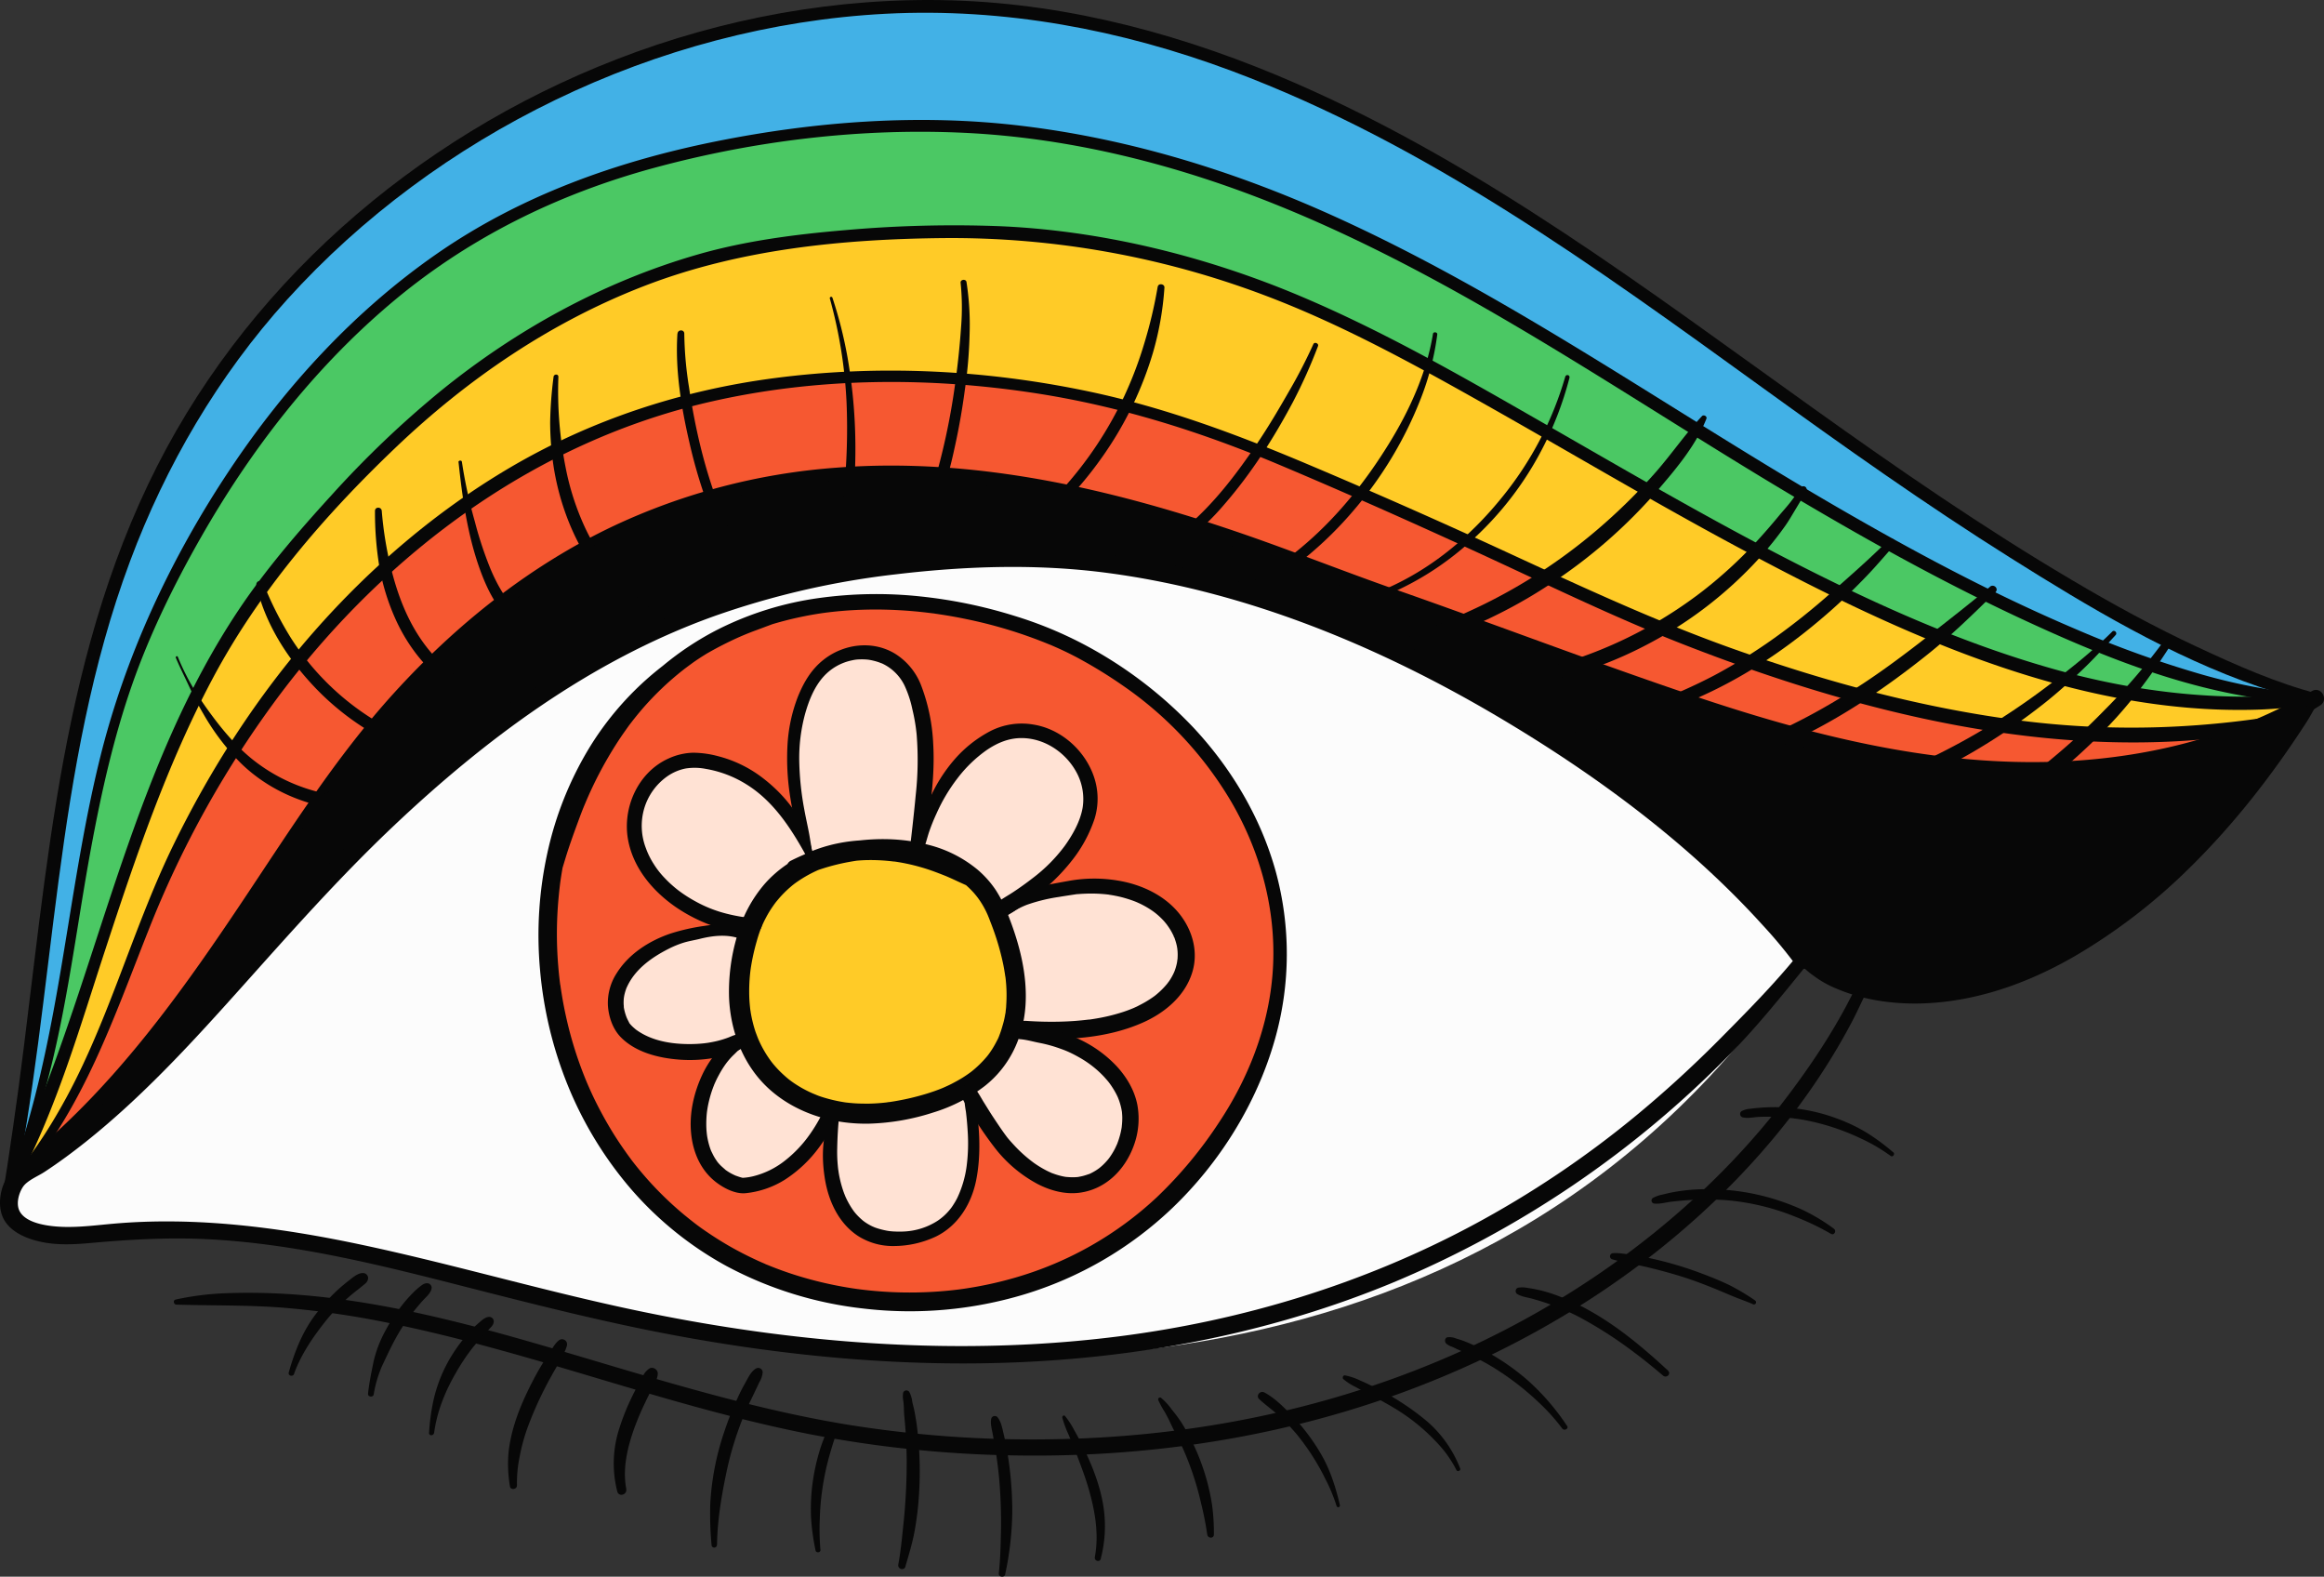 <svg xmlns="http://www.w3.org/2000/svg" width="1080" height="732.54" viewBox="0 0 1080 732.54"><rect x="0" y="0" width="1080" height="732.54" fill="#333333" stroke="none"/><g id="Слой_2" data-name="Слой 2"><g id="Hippy16_562893494"><g id="Hippy16_562893494-2" data-name="Hippy16_562893494"><path d="M1076.46 324.34h-.2c-174 25.88-370.14-154.27-505.2-196-35.59-11-72.27-19.28-109.48-20.47-40.56-1.3-100.47 2.14-139.28 14C239 147.24 181.08 198.83 126.66 266.78 63.16 346.05 42 477.86 7 545.13l-.8.6C37 467.59 32.33 375.53 68.31 294S162.1 137.37 242 98c62.44-30.79 155.45-44.67 224.71-37.64 121.48 12.35 214.17 72.85 318 137.08C844.65 234.43 987.67 324.34 1076.46 324.34z" fill="#4bc864"/><path d="M1076.26 324.36v0a202.64 202.64.0 0 1-21.9 11.76C944 356.91 814.6 314.84 714.18 266.33 684.51 252 597.84 213.35 566.9 202a445.48 445.48.0 0 0-156.51-27.07c-38.11.32-76.36 5.61-112.49 17.73C201.33 225.09 125.76 305.14 81.48 396.88c-23.89 49.49-33.9 99-66.37 141.87q-4 3.27-8.12 6.38c35-67.27 56.17-199.08 119.67-278.35C181.08 198.83 239 147.24 322.3 121.89c38.81-11.82 98.72-15.26 139.28-14 37.21 1.19 73.89 9.49 109.48 20.47C706.12 170.09 902.27 350.24 1076.26 324.36z" fill="#ffcb27"/><path d="M1070.54 332.63l.48.3C983.7 467.74 882.09 482.15 837.77 446.64c-41.28-61.08-211.2-193.34-376.95-187.42-127 4.54-207.19 46.18-301.9 142.07C114.5 446.26 63.74 515.5 8.73 546.87l-.07-.06c2.23-2.66 4.39-5.34 6.45-8.06 70.29-57.28 111.7-146 156.83-200.2C342.43 133.73 559.67 248.32 655 279.92c69.52 23.05 136.75 53.84 208.36 69.25 63.44 13.65 132.72 13.93 191-13Q1062.53 334.64 1070.54 332.63z" fill="#070707"/><path d="M714.18 266.33C814.6 314.84 944 356.91 1054.36 336.15c-58.28 27-127.56 26.67-191 13C791.75 333.76 724.52 303 655 279.92c-95.33-31.6-312.57-146.19-483.06 58.63C126.81 392.78 85.4 481.47 15.11 538.75c32.47-42.84 42.48-92.38 66.37-141.87 44.28-91.74 119.85-171.79 216.42-204.22 36.13-12.12 74.38-17.41 112.49-17.73A445.48 445.48.0 0 1 566.9 202C597.84 213.35 684.51 252 714.18 266.33z" fill="#f65831"/><path d="M1076.46 324.34c-88.79.0-231.81-89.91-291.69-126.94-103.86-64.23-196.55-124.73-318-137.08C397.48 53.29 304.47 67.17 242 98 162.1 137.37 104.29 212.47 68.31 294S37 467.59 6.19 545.73l-.67-.11C14.41 494 20.6 425.54 28.69 374.06 46 263.66 83.22 173.45 168.41 101.12S369.06-8.69 479.82 6.15c92.31 12.37 176.47 58.71 254.24 110S968.73 297.11 1076.46 324.34z" fill="#42b1e6"/><path d="M256 411.25c-9.7 74.77 28.76 159 112.5 185.39 59.75 18.87 137.33 7.11 187.06-53.27 76.21-92.54 31-192-44.85-235.89-35.86-23.24-127.75-48.35-192.78-1.08C281.87 330.57 261.4 369.44 256 411.25zm581.79 35.39-.46-.36C695.24 657 448.8 648.74 275.11 608.32 205.35 592.72 136 568 64.63 571.91c-18.63-.39-42.8 7.81-58.12-5.35-4.27-5.71-2.35-14.21 2.22-19.69 55-31.37 105.77-100.61 150.19-145.58 94.71-95.89 174.93-137.53 301.9-142.07C626.57 253.3 796.49 385.56 837.77 446.64z" fill="#fcfcfc"/><path d="M317.91 306.4c65-47.27 156.92-22.16 192.78 1.08 75.85 43.84 121.06 143.35 44.85 235.89-49.73 60.38-127.31 72.14-187.06 53.27C284.74 570.21 246.28 486 256 411.25 267.58 359.5 290.32 326.43 317.91 306.4zm207.35 215c1.53-21.8-23.51-39.36-46.25-40.92l.12-2.1c99.35 5.47 85.82-72.89 21.08-66.38-12.23 2.16-27.85 3.78-36.2 13.77-.26-.66-.54-1.34-.82-2 18.29-11 35.94-24.18 42.55-45.18 6.26-23.59-18.86-46-41.59-37.14-19.65 8.68-33.7 32.43-36.19 53.42l-.31 1.36c-.58-.14-1.17-.26-1.77-.37 3.39-25.6 8.24-52.14-1.33-76.82-8.62-20.66-35-21.11-46.86-2.93-14.66 24.39-9 56.55-.84 82.41l-.22.07c-7.86-24.1-28.14-44.23-54.15-45.44-16.63.16-29.78 17.09-27.55 34.13 3.6 27.47 36.25 42.78 54.35 42.46-.34.86-.66 1.74-1 2.62-.37 1.18-.74 2.34-1.06 3.49l-3-.9c-5.77-4.11-13.65-2.93-20.55-1.28-20.22 2.73-47.21 21.6-34.17 43.8 10.2 13.29 40.37 14.29 54.64 5.91v0c-22.39 13.43-29.75 60.37.56 67.4 18.53-.87 33.75-16.93 41-33.45l2.33 1c-6.15 21.08-1.86 60.47 32.48 56.92s34.55-39 29.6-67.48h0c1.89 3.16 11.64 19.38 16.56 24.87C497.52 567 523.57 545.73 525.26 521.42z" fill="#f65831"/><path d="M479 480.5c22.74 1.56 47.78 19.12 46.25 40.92-1.69 24.31-27.74 45.62-58.52 11.29-4.92-5.49-14.67-21.71-16.56-24.87-.2-.36-.32-.55-.32-.55l-2.94-1C478.05 489 476.2 456.13 464 425.79c8.35-10 24-11.61 36.2-13.77 64.74-6.51 78.27 71.85-21.08 66.38z" fill="#ffe2d4"/><path d="M454.83 410.72c-7-7.47-16.57-12.16-27.18-14.47l.31-1.36c2.49-21 16.54-44.74 36.19-53.42 22.73-8.89 47.85 13.55 41.59 37.14-6.61 21-24.26 34.2-42.55 45.18A41.84 41.84.0 0 0 454.83 410.72z" fill="#ffe2d4"/><path d="M386.47 515.71c-18.79-4.25-33-16.22-39.35-33.68h0c-4.62-12.75-5-28.43.15-46.16.32-1.15.69-2.31 1.06-3.49.3-.88.62-1.76 1-2.62a52.45 52.45.0 0 1 29.1-29.7 99 99 0 0 1 20.91-4.89 82.52 82.52.0 0 1 26.36 2.51 98 98 0 0 1 29.18 13 41.84 41.84.0 0 1 8.36 13.07c.28.66.56 1.34.82 2 12.19 30.34 14 63.19-17.09 80.52-7.79 4.34-17.64 7.71-29.9 9.83A78.12 78.12.0 0 1 386.47 515.71z" fill="#ffcb27"/><path d="M450.17 507.85c4.95 28.45 4.73 63.93-29.6 67.48s-38.63-35.84-32.48-56.92l-2.33-1c.25-.56.49-1.1.71-1.66a78.12 78.12.0 0 0 30.55.43c12.26-2.12 22.11-5.49 29.9-9.83l2.94 1s.12.19.32.55z" fill="#ffe2d4"/><path d="M424.55 319.06c9.57 24.68 4.72 51.22 1.33 76.82a86.81 86.81.0 0 0-26.59-.71 65.41 65.41.0 0 0-20.91 4.89c-.29.1-.59.2-.88.32l-.64-1.8v0c-8.2-25.86-13.82-58 .84-82.41C389.58 298 415.93 298.4 424.55 319.06z" fill="#ffe2d4"/><path d="M344.19 483.42v0c.4-.24.78-.47 1.16-.72l1.77-.65h0c6.31 17.46 20.56 29.43 39.35 33.68-.22.56-.46 1.1-.71 1.66-7.26 16.52-22.48 32.58-41 33.45C314.44 543.79 321.8 496.85 344.19 483.42z" fill="#ffe2d4"/><path d="M377.5 400.38c.29-.12.59-.22.88-.32a52.45 52.45.0 0 0-29.1 29.7c-18.1.32-50.75-15-54.35-42.46-2.23-17 10.92-34 27.55-34.13 26 1.21 46.29 21.34 54.15 45.44l.22-.07v0z" fill="#ffe2d4"/><path d="M344.26 435l3 .9c-5.17 17.73-4.77 33.41-.15 46.16l-1.77.65c-.38.25-.76.48-1.16.72-14.27 8.38-44.44 7.38-54.64-5.91-13-22.2 13.95-41.07 34.17-43.8C330.61 432 338.49 430.86 344.26 435z" fill="#ffe2d4"/><path d="M841.05 444.73c-10.77-16.76-24.8-31.42-39.35-44.93A563.37 563.37.0 0 0 737.85 349c-53.56-36.94-113.47-66.67-176.72-82.64-63.46-16-130.33-14.74-193.87.5C309.08 280.86 257 309.81 211 347.62a717 717 0 0 0-73.68 70.46c-23.77 26-46.47 53-71.52 77.84C53.57 508 40.85 519.65 27 529.85q-5 3.69-10.16 7.12c-3.29 2.17-7.16 3.9-10.26 6.31C1 547.65-1.31 557.42.74 564 3 571.34 10.85 575 17.79 576.67c7.83 1.93 16 1.57 24 .85 18-1.62 35.89-2.69 54-1.82 40.84 1.95 80.85 12 120.3 22.09 32.34 8.25 64.69 16.5 97.51 22.61 53.76 10 108.64 15 163.33 12.34 57.9-2.81 115.49-14.29 169.2-36.36A475 475 0 0 0 805 488.66c12.42-12.73 23.31-26.43 34.52-40.19 2.5-3.06-1.86-7.47-4.38-4.38-11.21 13.76-24 26.63-36.46 39.2-11.9 11.95-24.35 23.39-37.33 34.16a462.2 462.2.0 0 1-77.37 52c-50.83 27.14-106.74 44.12-163.84 51.4-54.1 6.9-109 5.56-163-1.5-25.57-3.35-51-8-76.12-13.73-38.14-8.64-75.78-19.45-114-27.52-37.26-7.86-75.88-12.91-114-9.6-7.81.68-15.62 1.73-23.47 1.51-6-.17-17.68-1.28-20.59-7.63-1.53-3.34-.2-8.11 1.74-11 2.05-3 7-4.93 10-6.92 6.59-4.31 12.91-9 19.07-13.89 27-21.48 50.41-47.22 73.36-72.87 22.37-25 44.56-50 68.91-73.13 43.43-41.23 92.24-77.47 149-98a383.73 383.73.0 0 1 85.58-19.78c32.54-3.84 65.45-4.91 98-.61 64.46 8.52 126.18 34.06 181.82 67 44.58 26.41 87.86 58.13 122.75 96.69a214.27 214.27.0 0 1 15.44 18.61c2.79 3.89 9.23.34 6.55-3.83z" fill="#070707"/><path d="M6.89 546.93c36.25-24.09 64.17-59.86 89.08-95 23.5-33.18 44.15-68.48 69-100.72 50.48-65.57 121.43-114.39 204.39-125.84 65.53-9.05 131.69 4.73 193.78 25.29 24.71 8.18 48.94 17.65 73.36 26.61 16.15 5.92 32.52 11.18 48.69 17.06 25.38 9.24 50.55 19 75.93 28.29 90.32 32.89 193.43 59.56 286.56 21.05a195.19 195.19.0 0 0 30.54-15.94c4.14-2.65.41-9.15-3.88-6.63-42 24.67-90 34.15-138.37 32.86-50.82-1.35-100.27-14.35-148.22-30.46C741.06 307.8 695 290.13 648.57 273.9c-23.54-8.22-46.7-17.47-70.26-25.62-60.81-21-124.88-36-189.62-31a294 294 0 0 0-103.53 27.07C246.2 262.8 212 290.15 183.07 322c-27.16 29.89-48.59 64.15-71 97.61-24.42 36.49-50.14 72.68-82.19 103-8 7.6-16.28 15-24.7 22.22-1.19 1 .37 3 1.68 2.18z" fill="#070707"/><path d="M1075.21 323.6c-2.34 3.35-4.85 6.52-7.1 9.92s-4.38 6.55-6.63 9.78q-6.43 9.26-13.32 18.17a387.72 387.72.0 0 1-26.66 31C1005.63 409 988 424.25 968.25 436c-15.63 9.3-32.08 16.54-49.84 20.74-3.89.92-7.83 1.68-11.79 2.25-.15.0-1.47.2-.76.11l-1.3.16c-1 .13-2.07.24-3.11.34-1.86.18-3.72.31-5.59.4-3.51.17-7 .19-10.55.0-1.73-.07-3.46-.19-5.19-.35-.81-.08-1.62-.16-2.42-.26l-1.26-.15c.88.11-.54-.08-.77-.12a86.09 86.09.0 0 1-18.34-4.77c-.71-.27-1.42-.56-2.12-.85a2.21 2.21.0 0 1-.42-.18l-1.13-.49L849.58 451c-2.63-1.19-5.14-2.59-7.67-4a26.6 26.6.0 0 1-3.39-1.95c-1.69-1.37-4.13 1-2.42 2.42 1.13.92 2.1 2.1 3.19 3.08l.73.64c.12.11 1.31 1.05.74.61q1.11.87 2.25 1.68a48.44 48.44.0 0 0 7.59 4.58 83.78 83.78.0 0 0 18.55 6.14c14.66 3 29.73 2.53 44.38-.32 17.86-3.48 34.85-10.53 50.57-19.6a269.24 269.24.0 0 0 54-41.63c20.44-20.14 38.12-42.94 53.69-67 2.21-3.42 4-7 6-10.59a1.46 1.46.0 0 0-2.51-1.47z" fill="#070707"/><path d="M9.82 548.18C39 514.47 52.93 472.6 69.15 431.83a468.1 468.1.0 0 1 61.32-109.65c50-66.22 119.24-117.49 201-135.83 48.9-11 100.34-11.27 149.78-3.66 39 6 76.24 17.71 112.55 32.95 30.88 13 61.47 26.62 91.9 40.6 32.19 14.79 63.91 30.39 96.94 43.28 81.09 31.64 171.1 54.34 258.57 42a194.59 194.59.0 0 0 29.89-6.74c2.77-.85 1.61-4.81-1.18-4.28-43.39 8.16-86.67 9.88-130.52 4.34-45.37-5.74-89.94-17.8-133-33.05-36.48-12.92-71.3-29.16-106.39-45.34q-45-20.76-90.73-40.09c-33.55-14.21-67.3-26.89-103.09-34.44-47.78-10.08-97.42-12.6-145.89-6.3-43.74 5.68-85.74 19.46-123.76 41.89-34 20.08-64.39 46.12-90.45 75.74-26.34 29.95-48.06 63.58-65.54 99.39C60.75 433.27 49.71 478 26.78 517.14A226.07 226.07.0 0 1 7.3 545.66c-1.42 1.75 1 4.27 2.52 2.52z" fill="#070707"/><path d="M364.25 284.26a106.58 106.58.0 0 0-15 3.48c-4.82 1.57-9.56 3.4-14.2 5.44A129.22 129.22.0 0 0 311 307.11a141.07 141.07.0 0 0-36.69 39.59 159.46 159.46.0 0 0-19.94 49.6 178.26 178.26.0 0 0-3.42 54.12 185.42 185.42.0 0 0 12.88 53.75 175.05 175.05.0 0 0 29.19 48 160.25 160.25.0 0 0 44.66 36.07 175.76 175.76.0 0 0 63.53 19.7 184.3 184.3.0 0 0 74.67-6.53 172 172 0 0 0 68.89-40.13c22.17-21.21 39.28-48.7 47.67-78.28a145.19 145.19.0 0 0 .35-78.35c-6.88-24.68-20.28-47.26-37.61-66a196.25 196.25.0 0 0-50-38.47 184.79 184.79.0 0 0-34-14.13A224.5 224.5.0 0 0 428 277.13a193.36 193.36.0 0 0-47.29.7 149.72 149.72.0 0 0-46.95 14.54 137.71 137.71.0 0 0-41.41 32.32 168.82 168.82.0 0 0-31.63 55.56c-1.9 5.51-3.49 11.14-4.93 16.78-1.59 6.25-2.6 12.56-3.89 18.86a3.06 3.06.0 0 0 2.08 3.67 3 3 0 0 0 3.67-2.08c1.31-6.38 3.32-12.72 5.21-19 1.75-5.71 3.78-11.3 5.85-16.91 1-2.71 2-5.41 3.15-8.09.12-.29.25-.59.37-.89.29-.68-.37.85.12-.28.25-.59.51-1.18.76-1.76.61-1.39 1.23-2.76 1.87-4.13q3.32-7.08 7.22-13.84c2.49-4.3 5.14-8.51 8-12.57.67-.95 1.34-1.89 2-2.82.33-.44.65-.88 1-1.31l.6-.78c.66-.87-.49.62.18-.24 1.46-1.85 2.94-3.67 4.48-5.46a137.32 137.32.0 0 1 19.16-18.26c.75-.6-.42.31.06-.05l.58-.45 1.17-.87c.9-.67 1.81-1.32 2.72-2 1.7-1.19 3.42-2.33 5.18-3.42 3.53-2.21 7.17-4.25 10.89-6.11q2.64-1.32 5.32-2.52l1.53-.67.52-.22c.87-.38-.73.29.15-.07s1.88-.77 2.83-1.14q5.64-2.22 11.47-3.95a161.4 161.4.0 0 1 23-4.94c.23.0.88-.12.0.0l.8-.11 1.34-.16q1.47-.18 2.94-.33c2-.2 3.93-.37 5.9-.51 3.81-.26 7.64-.4 11.47-.43a203.83 203.83.0 0 1 22.78 1.15c1.88.2 3.75.43 5.62.67-1.11-.14.34.0.56.08l1.26.18 3 .46c3.54.57 7.06 1.21 10.57 1.95a213.25 213.25.0 0 1 38 11.58l1 .39c-1.08-.44.0.0.28.12l2.12.93c1.28.56 2.55 1.15 3.82 1.75 2.43 1.15 4.84 2.37 7.21 3.66a216.51 216.51.0 0 1 20.29 12.54 170.82 170.82.0 0 1 50.16 53.8c12.5 21.44 19.69 45.84 19.6 70.73-.09 28-9.82 55.05-25.25 78.27a196.83 196.83.0 0 1-28.79 34.67 162 162 0 0 1-65.75 37.41 176 176 0 0 1-18.4 4.31c-1.4.25-2.8.48-4.21.7l-2.1.31c-.06.0-1.45.2-.55.08l-1.47.19q-4.51.56-9.06.89a183.66 183.66.0 0 1-36.16-.93l-1.22-.16h-.07l-2.22-.32c-1.55-.23-3.09-.49-4.63-.76-2.85-.51-5.69-1.08-8.52-1.73-5.52-1.26-11-2.79-16.36-4.58q-3.63-1.22-7.2-2.6c-1.07-.42-2.14-.84-3.2-1.28l-1-.39c.13.0.82.35.09.0l-1.88-.81q-6.76-3-13.23-6.59-6.17-3.45-12-7.44-3-2-5.79-4.16l-1.29-1c.89.68-.4-.32-.64-.51-1-.8-2-1.61-3-2.43a157.19 157.19.0 0 1-19.44-19.26c-1.46-1.71-2.87-3.46-4.25-5.23-.67-.85.56.75-.09-.11l-.48-.62-1-1.38c-.68-.92-1.36-1.85-2-2.78q-3.89-5.46-7.31-11.22t-6.52-12q-1.52-3.06-2.89-6.18c-.42-.94-.83-1.89-1.24-2.84.49 1.14-.16-.4-.28-.68-.23-.57-.47-1.14-.7-1.72a179.36 179.36.0 0 1-8.08-25.63q-1.56-6.6-2.62-13.31c-.16-1-.31-2-.46-3 0-.31-.08-.61-.13-.92.0.12.13 1 0 .23l-.24-1.83c-.27-2.23-.5-4.48-.68-6.72a180.17 180.17.0 0 1-.29-26.59q.42-6.51 1.26-13c-.17 1.27.08-.53.12-.83.08-.55.16-1.1.25-1.65.17-1.09.35-2.19.54-3.28.38-2.19.8-4.36 1.27-6.53a162.49 162.49.0 0 1 7.49-25l1.12-2.77c.07-.16.46-1.1.06-.15l.24-.55c.23-.55.47-1.1.71-1.65q1.34-3 2.79-5.95 2.87-5.81 6.25-11.35t7.26-10.75l.9-1.19c.08-.1.69-.9.15-.2l.37-.47c.74-.94 1.49-1.88 2.25-2.8 1.34-1.62 2.71-3.22 4.12-4.78 12.27-13.58 26.19-23.59 42.79-31.6a130 130 0 0 1 12.46-5.28c4.54-1.67 9-3.44 13.71-4.92a1.9 1.9.0 0 0-1-3.66z" fill="#070707"/><path d="M457 408.69a59.81 59.81.0 0 0-13-8.81 89.48 89.48.0 0 0-14.26-5.7A85.7 85.7.0 0 0 402 390.34c-17.32.57-34.8 7-46.5 20.16a61.91 61.91.0 0 0-13 24.51 90.5 90.5.0 0 0-3.69 28.65c.73 16.24 7 32.2 19.43 43s29.15 15.73 45.63 15.39a106.15 106.15.0 0 0 29.87-5.2 75.23 75.23.0 0 0 23.91-12.3c11.54-9.1 17.85-22.54 18.89-37.06s-2.81-29.15-8.11-42.52a57.51 57.51.0 0 0-5.74-11.54 46.55 46.55.0 0 0-8.39-9.38 58.07 58.07.0 0 0-22.57-11.48c-17-4.53-35.61-3.12-52.21 2.23a98.83 98.83.0 0 0-12 5.09c-2.11 1-2.66 4-1.55 5.92a4.43 4.43.0 0 0 5.91 1.55c-1.1.52.57-.26.65-.29l.66-.29c-.9.4.35-.14.6-.24 1-.4 2-.79 3-1.15 1.89-.69 3.8-1.32 5.71-1.93a96.12 96.12.0 0 1 12.08-3c1-.18 2-.35 2.95-.5l1.48-.22c-1.12.16.7-.08 1-.12q3.08-.35 6.15-.5a87.92 87.92.0 0 1 12.36.23c1 .09 1.93.21 2.89.32-1.12-.13.29.05.59.09l1.78.3q2.88.51 5.73 1.26c1.85.5 3.69 1.07 5.49 1.73l1.29.5c.31.12 1.44.61.52.2.94.42 1.87.84 2.79 1.3a50.29 50.29.0 0 1 4.84 2.76c.75.49 1.49 1 2.21 1.53.23.16.45.33.67.5-.11-.09-.73-.59-.11-.08.39.32.78.63 1.16 1a43.83 43.83.0 0 1 4 3.86c.6.67 1.16 1.37 1.74 2.07-.68-.82.16.22.33.46.34.46.66.93 1 1.41a43 43 0 0 1 2.86 5c.21.44.41.87.6 1.31.06.12.36.83.14.3s.05.13.1.26c.35.85.7 1.7 1 2.55 1.34 3.39 2.56 6.82 3.6 10.31q1.5 5 2.53 10 .5 2.55.87 5.13c0 .25.1.87.0-.29.0.2.0.4.08.6.05.4.09.8.14 1.2.09.84.16 1.68.23 2.53a67.79 67.79.0 0 1 0 9.77c0 .76-.12 1.52-.2 2.28-.05.37-.06.76-.14 1.12.32-1.39.0.12-.09.49-.25 1.52-.56 3-1 4.53s-.84 2.95-1.37 4.39l-.39 1.05c-.2.5-.36 1.12-.08.21a15.66 15.66.0 0 1-1.06 2.28 43.81 43.81.0 0 1-2.38 4.16c-.42.64-.85 1.27-1.3 1.89l-.69.93c.66-.87.0.0-.29.33a50.28 50.28.0 0 1-7.33 7.11c.8-.64.0.0-.36.26s-.71.51-1.07.76c-.77.55-1.57 1.07-2.37 1.58-1.69 1.06-3.43 2-5.2 2.93-.88.44-1.77.87-2.67 1.27l-1.39.62c-.63.28.69-.27.0.0l-.9.37c-2.14.85-4.32 1.61-6.52 2.29a116 116 0 0 1-14.62 3.48c-1.08.19-2.16.35-3.25.52 1.06-.17-.42.0-.72.08-.64.08-1.29.15-1.94.21q-3.23.32-6.47.38c-2 0-4.05.0-6.07-.12-1-.06-1.92-.14-2.87-.23l-1.41-.15-.71-.09c-.6-.07.94.14.0.0a70.11 70.11.0 0 1-11.09-2.62c-.89-.3-1.77-.61-2.64-1l-1.21-.49c1.06.42-.14-.06-.52-.23q-2.42-1.08-4.73-2.39c-1.55-.89-3.07-1.85-4.53-2.89l-1-.74-.5-.38c.09.07.84.68.21.16s-1.37-1.11-2-1.7a49.85 49.85.0 0 1-3.68-3.59c-.56-.61-1.11-1.24-1.64-1.87-.27-.32-.53-.65-.79-1-.52-.63.09.13.16.22l-.57-.75a51.85 51.85.0 0 1-5.37-9.15c-.18-.39-.35-.79-.53-1.18-.26-.6.33.84.1.23-.07-.21-.16-.41-.24-.61-.34-.86-.66-1.74-1-2.62-.61-1.81-1.12-3.64-1.55-5.5-.21-.89-.39-1.79-.56-2.7-.08-.45-.16-.91-.23-1.37.0-.23-.08-.46-.11-.69s-.14-1.17-.06-.42-.09-.79-.11-1c-.05-.53-.11-1.07-.15-1.61-.09-1-.15-2.06-.19-3.09a79.49 79.49.0 0 1 .63-12.9c-.14 1.08.07-.45.11-.74l.27-1.63c.2-1.17.43-2.34.67-3.5.5-2.34 1.08-4.67 1.75-7a69.72 69.72.0 0 1 2.25-6.77l.28-.69c-.38 1-.14.31.0.11.2-.46.4-.91.61-1.36.46-1 1-2 1.49-2.94a49 49 0 0 1 3.12-5c.27-.39.54-.77.83-1.15l.42-.57c.4-.54-.54.66-.11.14.64-.75 1.26-1.53 1.92-2.27a51.15 51.15.0 0 1 4.16-4.17c.69-.61 1.39-1.21 2.11-1.78l.54-.43c-.11.09-.83.62-.14.12.42-.31.83-.61 1.26-.91a59.21 59.21.0 0 1 10.15-5.65c-1.1.49.2-.07.49-.19l1.32-.5q1.5-.56 3-1c1.88-.59 3.8-1.09 5.73-1.5.95-.2 1.9-.38 2.86-.54l1.45-.23c.16.0.95-.12.28.0s.33.0.48-.05c2.1-.25 4.21-.4 6.32-.47a86.45 86.45.0 0 1 12.87.65c.15.0 1 .12.36.0s.22.0.37.06c.52.07 1 .15 1.57.24 1.12.18 2.23.39 3.34.62q3.39.69 6.71 1.64t6.51 2.12c1.12.41 2.23.84 3.35 1.27l1.57.62.79.32.37.16c2.32 1 4.4 2 6.34 2.88 2.34 1.07 4.37 1.93 6.71 3a3 3 0 0 0 3.79-.75 2.93 2.93.0 0 0-.23-3.86z" fill="#070707"/><path d="M378 398.26c-.88-3.63-1.31-7.29-2-11s-1.57-7.46-2.24-11.21A136.06 136.06.0 0 1 371.43 354a78.73 78.73.0 0 1 2.62-22c1.74-6.31 4.35-13 8.87-17.88a24.44 24.44.0 0 1 13.14-7.35 15.94 15.94.0 0 1 3.37-.42 28.1 28.1.0 0 1 3.89.12c1.05.1-.64-.12.4.05l.95.16c.52.11 1.05.23 1.57.36s1.25.34 1.86.54c.3.1.61.21.91.33l.6.24h.09a21.76 21.76.0 0 1 10.63 10.3 50.19 50.19.0 0 1 3.64 11 85.79 85.79.0 0 1 2 11.68 148.61 148.61.0 0 1-.44 28.45c-.9 9.68-2.06 19.34-3.17 29-.41 3.56 5.8 4.44 6.31.85 2.55-18 6.09-35.79 5-54a86.89 86.89.0 0 0-5.48-26.67A30.08 30.08.0 0 0 416 303.74c-10.47-6.38-23.89-4.66-33.31 2.8-5.66 4.47-9.16 10.41-11.84 17a73.3 73.3.0 0 0-4.91 23 113.68 113.68.0 0 0 1.34 24.09c.6 3.95 1.42 7.86 2.38 11.74a53 53 0 0 0 3.78 11.18c.87 1.72 1.51 3.51 2.22 5.3a1.22 1.22.0 0 0 2.36-.65z" fill="#070707"/><path d="M428.76 395.36c1.41-2.82 2-5.85 3-8.83A87.68 87.68.0 0 1 435.2 378a80 80 0 0 1 9.9-16.59 61.51 61.51.0 0 1 13.53-13c5.06-3.4 10.22-5.5 16.08-5.5 10.83.0 21.06 6.9 26 16.77a26.05 26.05.0 0 1 2.4 15.63c-1.11 6.33-4.57 12.43-8.25 17.61a74.29 74.29.0 0 1-14.88 15q-4.44 3.45-9.13 6.55c-3.35 2.22-7.17 4.09-9.87 7.08a3.19 3.19.0 0 0 3.08 5.29c3.66-.92 6.78-3.2 9.87-5.3s6.18-4.34 9.15-6.67a89.25 89.25.0 0 0 15-15 63.63 63.63.0 0 0 10.59-19.48 31.54 31.54.0 0 0-.38-19.75c-4.23-12.15-15.24-21.95-28-24a32 32 0 0 0-20 3A57.35 57.35.0 0 0 444 352.36 72.52 72.52.0 0 0 431.23 373a62.73 62.73.0 0 0-3.4 11.13c-.74 3.61-1.59 7.36-.76 11a.94.94.0 0 0 1.69.22z" fill="#070707"/><path d="M465 427.53a35.08 35.08.0 0 1 5.8-3.95 37.42 37.42.0 0 1 6.42-3.22 79.18 79.18.0 0 1 14.8-3.63c2.43-.41 4.88-.77 7.32-1.15l1-.15c.08.0.73-.09.16.0l1.18-.09q1.45-.1 2.91-.15a67.13 67.13.0 0 1 9.82.35l1 .12h-.18l.63.09c.78.12 1.56.25 2.34.41 1.43.27 2.85.6 4.25 1s2.66.8 4 1.28c.63.23 1.26.48 1.88.73-.72-.29-.27-.11.14.07l1 .45a41.93 41.93.0 0 1 6.48 3.77l.72.54c.69.49-.66-.55.1.07.45.37.91.74 1.35 1.12.88.78 1.72 1.59 2.52 2.45.35.38.7.77 1 1.17l.53.64c.69.84-.39-.55.06.09.63.87 1.24 1.74 1.79 2.66a29.08 29.08.0 0 1 1.44 2.77c.26.58.07.82.0-.06a3.1 3.1.0 0 0 .26.63c.2.53.38 1.06.55 1.6A24.56 24.56.0 0 1 547 440c0 .22.07.44.11.66.17.93-.08-1 0-.15.0.53.11 1.05.13 1.57a22.94 22.94.0 0 1 0 3c0 .22.0.45-.06.67s-.14 1.16.0.3.0.1-.06.29-.09.56-.14.83a24.92 24.92.0 0 1-.78 3c-.17.5-.35 1-.54 1.47-.32.85.29-.61.06-.15-.13.27-.24.54-.37.81a26.65 26.65.0 0 1-1.59 2.86c-.3.47-.62.94-1 1.39-.1.15-.29.56-.45.62.29-.11.62-.77.21-.28l-.3.38a37.54 37.54.0 0 1-5.38 5.24c-.69.56.74-.54-.15.12l-.73.53c-.59.42-1.2.83-1.81 1.22-1.22.79-2.48 1.52-3.76 2.19-.64.33-1.28.66-1.93 1l-1.07.49-.6.27-.26.11-.77.31-1 .4c-.88.33-1.77.65-2.67.95a85.08 85.08.0 0 1-10.8 2.77c-.94.17-1.88.34-2.82.49l-1.54.24-.7.1c-1.16.16.84-.1-.34.0-2.21.26-4.41.49-6.63.65-4.9.35-9.82.43-14.74.31-2.71-.07-5.42-.21-8.13-.39a4 4 0 0 0-4 4 4.09 4.09.0 0 0 4 4c18.24 1.24 37.5.36 54.47-7.08 10.26-4.49 19.74-12.3 23.16-23.31 3-9.53.2-19.59-5.87-27.25-6.94-8.75-17.87-13.78-28.72-15.53a66.18 66.18.0 0 0-22.42.1c-10.23 1.87-21.82 3.47-30.2 10.16a20.86 20.86.0 0 0-4.74 5.9c-1.14 1.88 1.42 3.74 3 2.3z" fill="#070707"/><path d="M474.11 482.81c3.3.29 5.91 1.14 9.1 1.74A63.16 63.16.0 0 1 493 487.3 42.51 42.51.0 0 1 497.2 489q2.28 1.08 4.47 2.34a48.76 48.76.0 0 1 7.81 5.48 47.92 47.92.0 0 1 3.49 3.34c.52.56 1 1.13 1.52 1.71l.72.87c.27.34.0.0.0.0l.45.6a39.29 39.29.0 0 1 2.5 3.87c.39.69.75 1.39 1.09 2.1.15.33.3.66.44 1-.25-.59.15.41.22.59a29.41 29.41.0 0 1 1.23 4.31c.07.35.13.71.19 1.06.14.73.0-.32.06.42s.13 1.56.15 2.35a33.69 33.69.0 0 1-.23 4.26c-.08.76.1-.53.0.22-.06.31-.1.62-.16.92-.13.71-.27 1.42-.44 2.12-.31 1.25-.67 2.48-1.1 3.69-.11.28-.21.57-.32.86.0.13-.39.95-.21.53s-.18.4-.24.53c-.15.32-.3.64-.46 1a31.9 31.9.0 0 1-1.85 3.27c-.32.5-.66 1-1 1.47-.08.11-.6.8-.32.44s-.34.41-.45.54a30.83 30.83.0 0 1-2.63 2.73c-.43.39-.88.76-1.33 1.13.5-.41.11-.08-.16.11s-.55.39-.83.58a24.75 24.75.0 0 1-3.13 1.78l-.79.36c.6-.27.13-.06-.18.0-.6.22-1.2.42-1.81.59a17.24 17.24.0 0 1-1.72.42l-.88.17c-.43.08.21.0.24.0l-.6.07a23.81 23.81.0 0 1-4.05.07l-1-.07c-.27.0-1-.13-.31.0-.73-.11-1.45-.25-2.16-.41a32.16 32.16.0 0 1-4.29-1.31c-.14.0-1-.4-.51-.19l-1.06-.48c-.8-.37-1.58-.77-2.34-1.19a47.69 47.69.0 0 1-4.79-3 63.79 63.79.0 0 1-9.19-8.22c-1-1.1-2.05-2.22-3-3.39-.24-.31-.45-.59-.07-.08-.17-.23-.35-.46-.52-.7-.4-.53-.8-1.08-1.19-1.62-1.72-2.41-3.36-4.88-5-7.36s-3-4.77-4.52-7.17c-1-1.69-2-3.49-3.16-5.1a10 10 0 0 0-2-2.2l1.31 1.31-.09-.16c-2.39-4-8.71-.37-6.31 3.69.28.48-.69-1.63-.08-.22.14.35.3.69.45 1a22.64 22.64.0 0 0 1.16 2.11c1.36 2.25 2.75 4.5 4.15 6.73A160 160 0 0 0 463 534.16a62.09 62.09.0 0 0 19.33 16c5.89 3 12.56 4.82 19.19 4 12.24-1.53 21.28-10.64 25.37-21.92a36 36 0 0 0 1.66-18.9c-1.33-6.91-5.12-13.18-9.89-18.27a56.84 56.84.0 0 0-17.84-12.57A60.23 60.23.0 0 0 490 478.67c-3.62-.88-7.82-1.86-11.54-1.2-1.63.29-3.31.41-5 .67a2.36 2.36.0 0 0-1.71 2.61 2.41 2.41.0 0 0 2.34 2.06z" fill="#070707"/><path d="M8.9 547.8C26.55 514.17 37.17 477 49 441c14-42.74 28.57-85.73 49.73-125.58 21.42-40.35 51.91-75.8 84.86-107.23 33.5-32 72.12-58.37 115.41-75.17 44.52-17.27 92.37-21.94 139.81-22.41a411.82 411.82.0 0 1 149.14 26.69c36 13.6 70 32.41 103.48 51.29 38.3 21.62 76.11 44.12 114.85 64.94 73.81 39.68 156.3 78.61 242.1 76.19a191.35 191.35.0 0 0 28.75-3c2.71-.5 2.13-5.18-.66-4.86-41.77 4.67-82.88.16-123.23-11.34-43-12.25-83.89-30.82-123.52-51.26-39.92-20.59-78.65-43.36-117.62-65.66-34.88-20-70-40-107.06-55.71-44.31-18.81-93.28-30.94-141.42-32.84A571.55 571.55.0 0 0 393 106.9c-23.08 1.95-46.44 4.92-68.76 11.34-43.76 12.61-84.26 34.85-119.55 63.5a467.54 467.54.0 0 0-50.47 48.14c-15.43 16.9-30.62 34.48-43.35 53.54-48.33 72.42-63.64 159.42-96.51 238.7-3.2 7.72-6.67 15.32-10.56 22.72-1.75 3.34 3.32 6.32 5.08 3z" fill="#070707"/><path d="M6.79 546.08c21.33-47.31 26.08-100.73 35.38-151.26 4.8-26.05 10.55-52 19.34-77.06C69.7 294.45 80.69 272 92.87 250.55 116 209.8 145 172.12 180.79 141.65c36-30.7 77.9-51.39 123.46-63.73 46.57-12.61 95.68-18.51 143.92-16.21 50 2.37 99.2 14.95 145.47 33.62 84.48 34.1 159.45 87.38 237.33 133.81 35.37 21.08 71.42 41.16 108.78 58.54 35.63 16.57 73.32 31.86 112.52 37.13 8.15 1.09 16 1 24.19 1a1.5 1.5.0 0 0 0-3c-8.78.0-18-1.76-26.61-3.26a265.7 265.7.0 0 1-26.84-6.25 491.66 491.66.0 0 1-58.66-21.13C925 275.44 887.2 255.1 850.27 233.58c-77-44.85-150.17-97.1-231.69-133.75C572.66 79.18 524.34 64.35 474.26 58.4c-47.2-5.62-95.57-2-142 7.38C286.21 75.09 241.77 91 203 117.91c-38.33 26.61-70.31 61.5-96.14 100.19C79.36 259.31 58.12 304.72 46.3 352.91 33.67 404.41 29.47 457.61 16.35 509c-3.14 12.29-6.83 24.51-10.83 36.55-.24.73 1 1.26 1.27.53z" fill="#070707"/><path d="M5.42 560c20.71-99.48 19.08-203 55-299.22 16.68-44.64 41-86.19 73-121.59 34.94-38.65 77.75-70.06 124.61-92.74C306 23.24 358.51 9.14 411.68 6.39 466.72 3.55 521 13.77 572.51 33c90.3 33.8 168.62 90.82 246.12 146.81 37.89 27.37 76 54.45 115.62 79.34 36.43 22.92 74.77 45.88 115.66 59.95 8.57 2.95 17.23 5 26 7.23 2.62.67 3.74-3.39 1.11-4.06-19-4.87-38-13.33-55.76-21.62-20.1-9.36-39.57-20-58.65-31.31C921.4 245 881.94 217.75 843 189.93c-77.14-55.09-152.84-112.74-240.29-151C552 16.74 497.88 1.79 442.28.16c-53.1-1.55-106.42 8.25-155.9 27.45C192.48 64.05 112.21 133.83 68.74 225.25 24.23 318.85 20.79 423 6.06 523.76 4.36 535.4 2.69 547.05.6 558.63c-.56 3.12 4.16 4.5 4.82 1.33z" fill="#070707"/><path d="M377.88 398.27c-2.12-15.09-12-28.28-24-37.26a57.06 57.06.0 0 0-20-9.64 46 46 0 0 0-11.83-1.66 29.16 29.16.0 0 0-11.28 2.65c-14.26 6.35-21.66 22.94-18.88 37.9 2.46 13.23 11.64 24 22.53 31.42a75.18 75.18.0 0 0 16.84 8.49 46.71 46.71.0 0 0 16.22 3.1c1.07.0 2.15-.09 3.22-.21a3.44 3.44.0 0 0 3.35-3.35 3.4 3.4.0 0 0-3.35-3.35c-1 0-2 0-3-.11-.52.0-1.05-.09-1.57-.15l-.81-.08h.15L345 426c-2.45-.39-4.89-.88-7.29-1.49a59.72 59.72.0 0 1-15-6 61.48 61.48.0 0 1-7.44-4.83c-.54-.4-2-1.58-2.9-2.4-1.16-1-2.28-2.1-3.35-3.22a39 39 0 0 1-5.18-6.58 36.6 36.6.0 0 1-3.73-7.54 28.82 28.82.0 0 1-.69-18.47A28 28 0 0 1 310 360.75a22.65 22.65.0 0 1 8.62-3.71 27.12 27.12.0 0 1 9.37.18 52 52 0 0 1 18.78 7.13c13.19 8.13 21.51 21.53 28.79 34.92.76 1.39 2.56.35 2.37-1z" fill="#070707"/><path d="M345.14 434.1c-4.53-5.21-11.78-4.91-18-3.9a94.74 94.74.0 0 0-15.52 3.52c-10 3.39-19.59 9.55-25.2 18.69a25.33 25.33.0 0 0-3.93 14.38c.27 5.39 2.19 11.2 6 15.09 7 7.11 17.7 9.72 27.34 10.43a65.23 65.23.0 0 0 17.36-1.06c5.16-1 10.51-2.56 14.2-6.51 1.85-2 0-5.91-2.84-4.87-.79.28-1.6.52-2.41.77l-1.41.48c-.41.15-.76.3-1.18.48-.09.0-1.06.44-.27.12a44.71 44.71.0 0 1-6 1.92c-1 .24-2.06.46-3.1.64-.47.09-.95.17-1.42.24.07.0-1.11.15-.58.09.34-.05-.65.07-.78.09a63 63 0 0 1-6.87.38c-8.52.0-17.3-1.43-24.27-6.22l-.64-.45c-.5-.36.64.54-.12-.09-.31-.26-.63-.52-.93-.8a15.18 15.18.0 0 1-2.08-2.16c-.42-.56.0-.15.0-.09-.18-.31-.34-.62-.51-.93-.28-.55-.55-1.1-.8-1.67.18.41-.06-.19-.08-.22-.11-.31-.22-.61-.32-.92a19.63 19.63.0 0 1-.57-2c-.13-.53-.24-1.07-.32-1.61s.05.85.0-.26c0-.24.0-.47-.05-.71a20.79 20.79.0 0 1 .09-3.44c-.08.71.08-.48.12-.71.11-.56.24-1.11.39-1.66s.26-.87.4-1.3c.09-.26.19-.53.29-.8s.12-.32.19-.47c-.13.28-.14.31.0.07 3.7-8.22 11.26-13.69 19.41-17.83a44.39 44.39.0 0 1 7-2.86c2.46-.76 5-1.13 7.47-1.75 6.15-1.54 12.72-2.26 18.81-.06 1.25.45 1.93-1.21 1.2-2z" fill="#070707"/><path d="M344.94 481.84l-.55-.14c.77.19-.49-.15-.67-.17a4 4 0 0 0-2 .4 15.89 15.89.0 0 0-3.08 1.62 24.19 24.19.0 0 0-5 4.64 47.54 47.54.0 0 0-7.34 11.26c-3.85 8.28-6 17.66-5.15 26.82.81 9 4.45 17.55 11.76 23.09 3.65 2.77 8.85 5.43 13.53 5A42.39 42.39.0 0 0 364.87 548a60 60 0 0 0 16-15.25 64.27 64.27.0 0 0 5.57-8.92c1.76-3.41 3.11-6.77 2.45-10.66-.23-1.35-1.92-1.45-2.78-.74a22.35 22.35.0 0 0-5.08 7 72.67 72.67.0 0 1-4.72 7.62 57.16 57.16.0 0 1-11.4 12.07 38.88 38.88.0 0 1-14.78 7.34 27.61 27.61.0 0 1-3.66.65l-1.08.09c-.71.05.64.19-.31.0a16.3 16.3.0 0 1-1.69-.48c-.44-.14-.88-.3-1.32-.46-.12.0-1.06-.43-.25-.09l-.55-.24a23.07 23.07.0 0 1-2.81-1.52c-.36-.23-.71-.46-1.06-.71l-.57-.41c.63.46.21.17.08.0-.76-.67-1.52-1.31-2.21-2-.31-.33-.62-.67-.91-1-.12-.13-.23-.28-.34-.41-.58-.68.31.43.0.0-.55-.78-1.08-1.56-1.56-2.39s-.83-1.62-1.24-2.43c-.08-.16-.28-.65.0.1-.08-.21-.17-.42-.25-.64-.19-.47-.36-.95-.52-1.44a35.38 35.38.0 0 1-1.33-5.67c-.1-.58.09.91.0.0.0-.19-.05-.38-.07-.58-.05-.48-.1-1-.14-1.45q-.12-1.56-.12-3.12a49.18 49.18.0 0 1 .38-6.18c-.1.83.1-.64.14-.87.07-.46.15-.91.24-1.37.2-1.06.44-2.11.71-3.16a52.39 52.39.0 0 1 1.88-5.89l.28-.72a2.61 2.61.0 0 1 .19-.45c.22-.52.45-1 .69-1.54.5-1.06 1.05-2.09 1.61-3.12a43.23 43.23.0 0 1 3.57-5.51c-.43.56.17-.21.21-.26l.56-.68c.38-.44.76-.88 1.16-1.3.71-.77 1.5-1.46 2.23-2.21s1.46-1.46 2.14-2.2a7.32 7.32.0 0 0 1.27-1.53 3 3 0 0 0 .33-1.22c-.11.6.08-.24.11-.35a1.42 1.42.0 0 0-1-1.73z" fill="#070707"/><path d="M386.45 517.45c-4.48 9.22-4.76 20.23-3.08 30.41 1.72 10.36 6.46 20.59 15.51 26.46a30.08 30.08.0 0 0 16.49 4.58 46.09 46.09.0 0 0 19.47-4.36c10.36-5 16.65-15.29 18.82-26.32 2.38-12 1.53-24.54-.29-36.58a21.87 21.87.0 0 0-1.06-4.38c-.85-2.27-4.33-2-4.36.59a63.46 63.46.0 0 0 .93 8.67c.36 2.94.63 5.9.8 8.86a82.33 82.33.0 0 1-.5 16.64 49.64 49.64.0 0 1-4.35 14.6 33.22 33.22.0 0 1-1.83 3.16 20.5 20.5.0 0 1-1.89 2.56 25.7 25.7.0 0 1-5.36 4.81 31.46 31.46.0 0 1-15.57 5 41.29 41.29.0 0 1-4.45.0 23.78 23.78.0 0 1-3.82-.42c-1.13-.22-2.26-.49-3.38-.81-.58-.17-1.16-.36-1.73-.56l-.83-.32c.79.31-.36-.17-.5-.23a24.6 24.6.0 0 1-3-1.68c-.47-.31-.93-.63-1.38-1 .69.51-.06.0-.17-.13l-.84-.73a29.32 29.32.0 0 1-2.35-2.38c-.3-.35-.59-.71-.89-1.08.55.68.0.0-.12-.17l-.64-.92a38.27 38.27.0 0 1-3.4-6.26c.31.73-.31-.81-.41-1.06-.2-.55-.4-1.1-.58-1.66q-.56-1.7-1-3.42c-.34-1.35-.63-2.72-.87-4.1-.05-.3-.1-.6-.14-.89.0-.14-.2-1.4-.1-.59-.09-.7-.17-1.4-.23-2.1a66.14 66.14.0 0 1-.29-8.08c.11-5.08.39-10.44.93-15.24.2-1.87-2.74-2.6-3.54-1z" fill="#070707"/><path d="M82 606.13c16.62.5 33.26.13 49.85 1.45a408.76 408.76.0 0 1 49.48 7.2c32.82 6.69 65 16.24 97 25.79s64.41 19.12 97.37 25.64a544.36 544.36.0 0 0 97.23 10c58.11.86 116.57-7.56 171.54-26.66C692 633 737 608.68 775.82 576.66c34-28 63.68-62.11 84.39-101.15 2.38-4.48 4.48-9.08 6.69-13.64 1.52-3.15-3.19-5.92-4.71-2.76-9 18.59-20.78 36.22-33.32 52.57a354 354 0 0 1-45.87 49c-36.78 32.69-79.69 58.3-125.54 76.07-53 20.57-109.7 30.84-166.51 31.89a540.21 540.21.0 0 1-96.16-6.6c-32.94-5.32-65.18-14.18-97.17-23.51-62.27-18.17-126.55-40.15-192.32-37.71a132.65 132.65.0 0 0-23.66 2.94c-1.35.3-1 2.32.32 2.36z" fill="#070707"/><path d="M136.65 638.27c3.18-8.82 8.52-16.67 14.28-24a83.83 83.83.0 0 1 9.53-10.22c1.69-1.54 3.43-3 5.23-4.43 1-.74 1.9-1.5 2.84-2.27s2.23-1.59 2.46-3a2.32 2.32.0 0 0-1.58-2.79c-2.48-.6-5.18 1.72-7 3.15-2.05 1.58-4 3.22-5.93 5a88.47 88.47.0 0 0-9.95 11.14c-6 7.9-9.63 17.26-12.34 26.74-.46 1.62 1.94 2.24 2.5.69z" fill="#070707"/><path d="M173.66 647.88a54.68 54.68.0 0 1 4.06-13.62c2.05-4.29 4-8.62 6.33-12.77a83.36 83.36.0 0 1 7.76-11.68c1.5-1.86 3-3.72 4.61-5.5s4-3.66 4.18-6a2.16 2.16.0 0 0-2.13-2.13c-1.5.0-2.55 1-3.67 1.83a32.9 32.9.0 0 0-2.82 2.59 60.27 60.27.0 0 0-4.77 5.33 80.81 80.81.0 0 0-8.38 12.83 55 55 0 0 0-5.26 14c-1 4.9-2 9.78-2.55 14.76-.15 1.49 2.36 1.84 2.64.36z" fill="#070707"/><path d="M201.75 665.72c1.27-9.74 5.08-19.24 10-27.69a94 94 0 0 1 7.92-11.91c1.58-1.94 3.23-3.85 4.94-5.68.86-.91 1.69-1.86 2.55-2.78s2-1.85 2.24-3.19a2.12 2.12.0 0 0-2-2.64c-2.1.0-3.93 2-5.46 3.28a43.07 43.07.0 0 0-4.33 4.32 76.92 76.92.0 0 0-7.47 10 67.58 67.58.0 0 0-9 22.59 101.54 101.54.0 0 0-1.75 13.68c-.09 1.52 2.13 1.43 2.32.0z" fill="#070707"/><path d="M240.25 690.18a58.75 58.75.0 0 1 1.23-13.35A87.47 87.47.0 0 1 244.9 664a167.79 167.79.0 0 1 11.35-24.72c1.25-2.32 2.66-4.58 3.86-6.93s2.75-4.66 3.35-7.23a2.35 2.35.0 0 0-3.9-2.27c-1.83 1.57-2.88 3.7-4.26 5.63s-2.69 4.24-4 6.4c-2.42 4.1-4.62 8.32-6.64 12.63-4.1 8.72-7.29 17.72-8.34 27.34a62.13 62.13.0 0 0 .67 15.76c.27 1.83 3.31 1.39 3.22-.44z" fill="#070707"/><path d="M291.06 691.83c-1.78-9.13.33-18.46 3.29-27.12a126.17 126.17.0 0 1 5.33-12.78c1-2.15 2.06-4.27 3.14-6.38 1.19-2.34 2.77-4.73 2.86-7.39.07-1.88-2.33-3.43-4-2.27a8.63 8.63.0 0 0-2.7 3c-.63 1.1-1.25 2.21-1.85 3.32-1.19 2.26-2.36 4.53-3.48 6.82a107 107 0 0 0-5.79 14.43 52.55 52.55.0 0 0-1 29.48c.72 2.7 4.67 1.55 4.15-1.14z" fill="#070707"/><path d="M333.22 717.74c.12-10.87 1.91-21.78 4.1-32.41A152 152 0 0 1 347 654.58c1.23-2.78 2.62-5.48 3.91-8.23q1-2.13 2-4.23a10.46 10.46.0 0 0 1.52-4.54 2.07 2.07.0 0 0-3.09-1.78c-2.36 1.34-3.7 4.41-5 6.68a82.18 82.18.0 0 0-3.75 7.44 154.38 154.38.0 0 0-6.25 16 123.77 123.77.0 0 0-6.27 32.84 156.43 156.43.0 0 0 .6 19 1.25 1.25.0 0 0 2.5.0z" fill="#070707"/><path d="M381.27 720.06a110.57 110.57.0 0 1-.28-14.9 115.56 115.56.0 0 1 1.31-14.26 120.49 120.49.0 0 1 3-14.1c.68-2.4 1.38-4.8 2.14-7.16.39-1.19.79-2.36 1.22-3.53s.95-2.22.63-3.56a1.86 1.86.0 0 0-2.71-1.11c-1.24.72-1.61 1.92-2.16 3.17s-1 2.34-1.46 3.51a73.76 73.76.0 0 0-2.5 7.34 97.94 97.94.0 0 0-3 14.78 91.86 91.86.0 0 0-.55 14.92 104 104 0 0 0 2.1 15.21c.24 1.26 2.4 1 2.27-.31z" fill="#070707"/><path d="M420.76 727.75c1.5-5.09 3.07-10.24 4.09-15.45a138 138 0 0 0 2.09-16.09 168.18 168.18.0 0 0-.6-31.73c-.34-3-.83-6-1.41-9-.28-1.47-.71-2.89-1-4.35a12 12 0 0 0-1.36-4.4 1.59 1.59.0 0 0-2.87.38 10.46 10.46.0 0 0 .08 3.74 38.71 38.71.0 0 1 .28 3.88c.07 2.59.39 5.23.6 7.81.41 5.13.62 10.28.69 15.43a274.64 274.64.0 0 1-1.65 31.4c-.6 5.86-1.16 11.68-2.25 17.48-.41 2.16 2.71 3.09 3.34.92z" fill="#070707"/><path d="M467.12 731.45a146.85 146.85.0 0 0 3.3-28.72A166.43 166.43.0 0 0 468 674c-.46-2.68-1-5.35-1.64-8s-1.12-5.61-2.89-7.65a1.7 1.7.0 0 0-2.82.74c-.48 2.22.22 4.67.63 6.86s.83 4.62 1.22 6.94c.78 4.57 1.34 9.18 1.8 13.8a231.86 231.86.0 0 1 .77 28.39c-.11 5.34-.33 10.63-.92 15.94-.2 1.7 2.66 2.08 3 .4z" fill="#070707"/><path d="M511.53 724.2a59.94 59.94.0 0 0 .8-26.84c-1.79-9.2-5.37-17.78-9.5-26.13-1.13-2.3-2.35-4.55-3.62-6.78a39.65 39.65.0 0 0-4.26-6.56c-.54-.61-1.43.05-1.28.74a49.86 49.86.0 0 0 3 8.08c1 2.54 2.16 5 3.13 7.6 2 5.37 4.13 10.75 5.78 16.25 3.16 10.57 5.27 21.9 3.21 32.88-.33 1.79 2.29 2.57 2.77.76z" fill="#070707"/><path d="M564.12 712.86a98.26 98.26.0 0 0-.86-13.72A101.55 101.55.0 0 0 549.09 661a68.52 68.52.0 0 0-4.52-6.09 28.8 28.8.0 0 0-5.05-5.52.89.89.0 0 0-1.29 1 43.37 43.37.0 0 0 3 5.54c1.1 1.92 2.08 3.87 3 5.86 1.88 4 4 7.84 5.79 11.86a137 137 0 0 1 8.1 24.59 146.09 146.09.0 0 1 2.9 14.66c.25 1.91 3.11 2.06 3.1.0z" fill="#070707"/><path d="M622.66 699.25c-1.9-8.17-4.4-16.1-8.6-23.41A94.36 94.36.0 0 0 598.78 656c-3.35-3.32-7-6.87-11.25-9.08-1.9-1-4.07 1.5-2.38 3.09 2.93 2.74 6.25 5.06 9.22 7.77a92.92 92.92.0 0 1 8.35 8.72 109.1 109.1.0 0 1 13.11 20.45 77.83 77.83.0 0 1 5.31 12.77.79.79.0 0 0 1.52-.42z" fill="#070707"/><path d="M678.57 682.25a55.43 55.43.0 0 0-15.45-21.94 119.44 119.44.0 0 0-23.56-15.37c-2.41-1.23-4.82-2.45-7.31-3.48A28.21 28.21.0 0 0 625 639c-.9-.1-1.31 1.17-.72 1.74a26.56 26.56.0 0 0 5.59 3.6c1.94 1.09 3.92 2.1 5.91 3.13 4 2.09 8 4.24 11.94 6.6A90.5 90.5.0 0 1 668.2 670.7 52.53 52.53.0 0 1 676.83 683c.46.95 2.13.27 1.74-.73z" fill="#070707"/><path d="M728.16 662.37a108.47 108.47.0 0 0-17.84-20.75 106.32 106.32.0 0 0-22.87-15.4c-2.29-1.14-4.63-2.19-7-3.12-1.24-.48-2.51-.84-3.78-1.24a8.08 8.08.0 0 0-3.91-.59c-1.35.22-1.55 2-.76 2.86a7.6 7.6.0 0 0 2.79 1.59c1 .43 2 .94 3 1.38 2 .89 4 1.78 6 2.72a110.48 110.48.0 0 1 11.54 6.34 129.94 129.94.0 0 1 20.6 16.2 92.4 92.4.0 0 1 10.06 11.32c1 1.29 3.19.1 2.24-1.31z" fill="#070707"/><path d="M775.18 636.8c-15.58-14.43-32.22-27.92-52.43-35.22a63.49 63.49.0 0 0-8.2-2.38c-1.46-.32-2.93-.6-4.4-.79a12.51 12.51.0 0 0-4.6-.16 1.64 1.64.0 0 0-.39 3c2.06 1.25 4.9 1.55 7.2 2.21s4.85 1.43 7.24 2.27a113.41 113.41.0 0 1 13.8 5.91 192.35 192.35.0 0 1 25.88 16.58c4.67 3.45 9.17 7.15 13.61 10.91 1.57 1.32 3.84-.86 2.29-2.29z" fill="#070707"/><path d="M815.56 604.14a102.8 102.8.0 0 0-11.72-7c-4.13-2-8.34-3.72-12.62-5.32A170 170 0 0 0 765 584.18c-2.45-.49-4.93-1-7.42-1.3s-5.31-.84-7.95-.66a1.46 1.46.0 0 0-.39 2.86 78.38 78.38.0 0 0 8.32 1.92c2.79.63 5.6 1.16 8.38 1.83 5.56 1.35 11.1 2.83 16.55 4.58s10.78 3.82 16.08 6c2.65 1.08 5.24 2.25 7.89 3.31s5.46 2 8.11 3.2a1 1 0 0 0 1-1.75z" fill="#070707"/><path d="M852.25 570.87A88.45 88.45.0 0 0 837.48 562a109.33 109.33.0 0 0-16.28-5.86 105.52 105.52.0 0 0-34.07-3.46 82.46 82.46.0 0 0-9.64 1.22c-1.61.3-3.2.68-4.79 1.07a15.37 15.37.0 0 0-4.53 1.59 1.42 1.42.0 0 0 .71 2.63c2.65.24 5.56-.65 8.21-.93s5.54-.59 8.32-.73a126 126 0 0 1 16.49.05A109.38 109.38.0 0 1 834 565.17a122.19 122.19.0 0 1 16.85 8.05c1.54.91 2.78-1.35 1.38-2.35z" fill="#070707"/><path d="M879.88 535.42a102.36 102.36.0 0 0-11.67-8.72A76.54 76.54.0 0 0 855 520.17a83.93 83.93.0 0 0-28.91-5.78q-4.23-.06-8.45.29c-1.39.11-2.78.25-4.15.44a10.23 10.23.0 0 0-4.09 1.09 1.6 1.6.0 0 0 .37 2.88c2.19.62 4.89.0 7.15-.15s4.66-.12 7-.05a101.71 101.71.0 0 1 14 1.35 106.89 106.89.0 0 1 26.77 8.66 79.92 79.92.0 0 1 13.93 8.15c1 .7 2.16-.87 1.26-1.63z" fill="#070707"/><path d="M81.69 305.55c1.82 4.4 4 8.62 6 12.94s4.25 8.82 6.72 13a109.55 109.55.0 0 0 17.15 22.72c12.25 12.14 28.55 19.48 45.56 21.73a72.3 72.3.0 0 0 13.95.51c2.47-.16 5.41-.15 7.68-1.16 2.07-.92 4.46-1.33 6.61-2.11 1.72-.63 1.64-3.68-.47-3.46a56.38 56.38.0 0 1-6 .5 29.54 29.54.0 0 0-3-.15c-1 .09-2 .17-3 .22a85.73 85.73.0 0 1-12.1-.18 81.32 81.32.0 0 1-23.15-5.5 79.74 79.74.0 0 1-20.42-11.9c-7.08-5.71-13.09-12.72-18.52-20-3.2-4.28-6.23-8.71-9-13.26a107.31 107.31.0 0 1-7.09-14.34c-.22-.5-1.1-.13-.89.38z" fill="#070707"/><path d="M119.14 272c3.91 17 13.35 32.17 25 45a122.87 122.87.0 0 0 41.76 30.11 111.7 111.7.0 0 0 14 5.09c2.27.65 4.56 1.24 6.87 1.73a23 23 0 0 0 7.81.75c1.8-.26 2-3.08.5-3.85A28.09 28.09.0 0 0 209 349c-2-.51-4-1-6-1.59a123.39 123.39.0 0 1-12-4.15 121.45 121.45.0 0 1-55.9-47 159.36 159.36.0 0 1-12.68-25.16 1.69 1.69.0 0 0-3.26.89z" fill="#070707"/><path d="M174.26 237.41a156.52 156.52.0 0 0 2 25.68 103 103 0 0 0 7.34 24.09c6.13 13.84 16 26 28.91 34a55.54 55.54.0 0 0 11 5.24 51 51 0 0 0 5.94 1.71 15.74 15.74.0 0 0 3.27.22c1 0 2.05.17 3.07.21a1.74 1.74.0 0 0 .47-3.41 24.9 24.9.0 0 1-2.57-.68c-.86-.3-1.61-.77-2.48-1.05-1.69-.53-3.39-1-5.05-1.65a62.72 62.72.0 0 1-8.9-4.37 65.64 65.64.0 0 1-15.66-12.8c-10.34-11.41-16.16-25.59-19.82-40.37a168.23 168.23.0 0 1-4.37-26.86c-.16-2-3.16-2-3.15.0z" fill="#070707"/><path d="M213.1 214.74c1.77 16.74 4.16 33.77 9.89 49.69 2.5 6.94 5.67 13.92 10.37 19.67a69 69 0 0 0 14.07 12.39 70 70 0 0 0 9.52 5.62c.71.35 1.42.68 2.14 1 .44.19.89.41 1.34.56a6.86 6.86.0 0 0 1.73.23c1.33.16 2.67.71 4 .93a1.87 1.87.0 0 0 1-3.61 14.29 14.29.0 0 1-3.22-1.3 18.17 18.17.0 0 0-1.46-1.12c-.68-.35-1.4-.65-2.09-1a89.82 89.82.0 0 1-22-16.21c-4.53-4.8-7.73-10.93-10.34-17a173.67 173.67.0 0 1-7.4-22.32 222.34 222.34.0 0 1-6-27.71c-.13-.89-1.69-.69-1.59.22z" fill="#070707"/><path d="M314.81 155c-1.1 17 1.8 34.33 5.63 50.84a236.26 236.26.0 0 0 8.19 27.93c3 8.25 6.5 16.49 11.25 23.91a50.54 50.54.0 0 0 7.55 9.56c2.39 2.25 5.43 4.85 8.77 5.37 1.39.21 3.05-1.61 1.6-2.75-2.41-1.9-4.49-3.12-6.65-5.3a48.7 48.7.0 0 1-6.11-7.54 112.12 112.12.0 0 1-11-22.14c-6.73-17.55-11.05-36.13-13.8-54.7A168.8 168.8.0 0 1 318 155c0-2-3-2-3.14.0z" fill="#070707"/><path d="M385.63 138.63A218.51 218.51.0 0 1 393.41 187a293.32 293.32.0 0 1-1.32 42.33c-.33 3.5-.76 7-1.13 10.5a71.35 71.35.0 0 0-.83 10 1.93 1.93.0 0 0 3.77.52 53.65 53.65.0 0 0 1.6-9.27c.39-3.1.69-6.21 1-9.33.57-6.72.93-13.45 1-20.19a246.54 246.54.0 0 0-3.66-45.63 198.83 198.83.0 0 0-7-27.63.63.63.0 0 0-1.21.33z" fill="#070707"/><path d="M446.41 131.36a111.85 111.85.0 0 1 .22 20.54c-.56 8.34-1.44 16.67-2.57 25a313.8 313.8.0 0 1-11.27 51.7c-1.27 4-2.69 8-4.23 12-1.29 3.3-2.82 6.43-4.06 9.86-.67 1.87 2.17 3.61 3.44 2 4.35-5.52 6.67-12.76 8.88-19.36a237 237 0 0 0 6.73-24.73q3-13.44 4.81-27.1a214.47 214.47.0 0 0 2.24-26.42A128.8 128.8.0 0 0 449.14 131c-.27-1.52-2.91-1.19-2.73.37z" fill="#070707"/><path d="M538 133.19a208.44 208.44.0 0 1-6.13 26 180 180 0 0 1-9.3 24.63 174.57 174.57.0 0 1-29.4 44.08c-3.33 3.62-6.81 7.12-10.43 10.46s-7.79 6.5-11.43 10a1.83 1.83.0 0 0 2.21 2.87A70.36 70.36.0 0 0 484.49 243c3.45-2.95 6.79-6 10-9.29A174.92 174.92.0 0 0 512 212.64a165.47 165.47.0 0 0 23.8-48.78 141.8 141.8.0 0 0 5.33-30.25c.12-1.74-2.8-2.17-3.09-.42z" fill="#070707"/><path d="M610.34 159.88a240.77 240.77.0 0 1-11.23 21.78c-4.65 8.11-9.36 16.14-14.58 23.9-9.91 14.73-20.87 29.22-34.68 40.54a72.42 72.42.0 0 1-10.12 7 47.3 47.3.0 0 1-5 2.51 51.72 51.72.0 0 0-4.93 2.05 1.82 1.82.0 0 0 .91 3.36c3.39.12 7-1.57 9.94-3a58 58 0 0 0 9.49-5.81 120.43 120.43.0 0 0 18.75-17.78c12.61-14.5 23-30.78 32-47.72a238.42 238.42.0 0 0 11.61-25.91c.47-1.24-1.61-2.13-2.16-.91z" fill="#070707"/><path d="M665.92 155.14c-3 18.3-11 35.79-20.75 51.46C634.8 223.35 622.38 239 607.5 252c-3.82 3.33-7.77 6.53-11.91 9.47s-8.32 5.44-12.49 8.15c-1.52 1-.59 3.78 1.3 3.08 8.56-3.18 16.4-8.78 23.41-14.55a172.43 172.43.0 0 0 21.22-21 180.62 180.62.0 0 0 31.15-51.76 125.25 125.25.0 0 0 7.74-30c.14-1.13-1.81-1.4-2-.27z" fill="#070707"/><path d="M727.43 174.9a158.09 158.09.0 0 1-29.23 55.92C685.5 246.61 670 260.31 652 269.72a124.59 124.59.0 0 1-14.8 6.58c-5.11 1.87-10.35 3-15.55 4.55-.94.27-.81 1.86.24 1.77a66.53 66.53.0 0 0 14-3.2 109.63 109.63.0 0 0 13.78-5.34 135.31 135.31.0 0 0 26-16.05 150.59 150.59.0 0 0 40.5-48.47 156.35 156.35.0 0 0 13.21-34.13 1 1 0 0 0-1.92-.53z" fill="#070707"/><path d="M790.9 193.37c-7.65 8.16-14 17.47-21.34 25.88a266.06 266.06.0 0 1-24 24A253.24 253.24.0 0 1 689.9 280.6c-5.67 2.81-11.44 5.32-17.22 7.9-2.78 1.24-5.62 2.34-8.47 3.39-3.08 1.13-6.4 2-9.17 3.81-1.88 1.19-1.23 4.42 1.18 4.35a31 31 0 0 0 8.72-2c2.71-.89 5.4-1.84 8.08-2.81q8.25-3 16.24-6.59A230.08 230.08.0 0 0 719.45 272a239.73 239.73.0 0 0 51.76-45.23c8.36-9.76 17-20.17 21.78-32.2.47-1.19-1.28-2.08-2.09-1.22z" fill="#070707"/><path d="M836.81 226.54c-1.54 2.31-3.1 4.63-4.82 6.82s-3.56 4.19-5.32 6.32c-3.54 4.28-7.17 8.46-10.95 12.54a208.62 208.62.0 0 1-24.27 22.24 202.07 202.07.0 0 1-57.35 31.08c-5.81 2.06-11.73 3.82-17.7 5.35q-4.59 1.19-9.22 2.12a67.87 67.87.0 0 0-9.16 2.2 1.88 1.88.0 0 0 .5 3.68 38.89 38.89.0 0 0 8.75-.46q4.26-.6 8.49-1.39c5.47-1 10.88-2.35 16.23-3.92a184.63 184.63.0 0 0 31.74-12.79 188.57 188.57.0 0 0 53.91-41.1 160.94 160.94.0 0 0 11.89-14.79c1.83-2.57 3.37-5.31 5-8s3.32-5.55 4.91-8.36a1.51 1.51.0 0 0-2.6-1.52z" fill="#070707"/><path d="M877.67 250.82c-8.56 8.61-17.72 16.58-26.8 24.62a317.55 317.55.0 0 1-26.3 21 255.47 255.47.0 0 1-27.82 17.29A244.23 244.23.0 0 1 766.63 327c-12.55 4.67-25.59 8.23-38.49 11.81-1 .27-.82 1.91.25 1.82 23.54-2.1 46.3-9.39 67.52-19.66 20.41-9.89 38.91-23.06 55.82-38.11 4.94-4.4 9.66-9 14.28-13.75 4.94-5 9.53-10.48 14.24-15.73 1.57-1.74-.91-4.27-2.58-2.59z" fill="#070707"/><path d="M924.83 272.58c-9.64 8-19.51 15.74-29.41 23.42-9.7 7.54-19.48 14.92-29.75 21.67-20.47 13.43-42.24 24.89-65.7 32.11a205.59 205.59.0 0 1-20 5.15c-6.68 1.35-13.42 2.41-20.07 3.94-1.91.43-1.3 3.06.44 3.22a77.65 77.65.0 0 0 18.64-.88 171.55 171.55.0 0 0 18.36-3.86 216.28 216.28.0 0 0 35.12-12.88c22.93-10.66 43.88-24.85 63.57-40.62 11.07-8.87 21.21-18.77 31.3-28.72 1.68-1.66-.8-4-2.55-2.55z" fill="#070707"/><path d="M981.55 293.48c-9.32 9.25-19.65 17.45-30.13 25.34a333.67 333.67.0 0 1-33 22 323.41 323.41.0 0 1-72.07 30.77c-7.08 2.06-14.24 3.88-21.42 5.57s-14.63 3-21.56 5.56a1.14 1.14.0 0 0 .3 2.23c6.67.69 13.36-.38 20-1.23a167.81 167.81.0 0 0 19.7-4A275.88 275.88.0 0 0 881.21 367a287 287 0 0 0 69.54-40.83c5.82-4.67 11.33-9.63 16.75-14.77s10.55-10.8 15.65-16.34c1-1.07-.56-2.64-1.6-1.61z" fill="#070707"/><path d="M1006.84 296.06a274.4 274.4.0 0 1-28.75 33.75 306.59 306.59.0 0 1-32.45 29c-22.47 17.06-47.53 31-74.38 39.65a215.5 215.5.0 0 1-21.93 5.89c-3.64.76-7.31 1.42-11 2s-7.58.71-11.22 1.86c-2.28.73-2.77 4.69.0 5.13a21.33 21.33.0 0 0 5.35.24c1.69-.14 3.38-.3 5.07-.49 3.56-.41 7.11-.91 10.64-1.54a200.4 200.4.0 0 0 19.92-4.64 227.17 227.17.0 0 0 39.95-16 270.38 270.38.0 0 0 71-52.76c11.78-12.13 21.89-26 30.88-40.27 1.24-2-1.77-3.64-3.08-1.8z" fill="#070707"/><path d="M257.24 175.16a185.72 185.72.0 0 0-1.57 20.8 134.27 134.27.0 0 0 1.2 18 118.1 118.1.0 0 0 8.42 30.86c6.16 14.4 15.5 27.94 27.91 37.63 4.83 3.78 9.88 7.26 15.88 8.8 1.24.32 2.5-1.41 1.35-2.32s-1.55-1.4-2.75-2.26c-.42-.3-.85-.6-1.26-.91l-.72-.53-.44-.33c-.39-.3.33.26-.09-.08-1.13-.89-2.3-1.72-3.45-2.58l-.81-.61c-.56-.42.43.34-.12-.09l-.33-.26c-.61-.48-1.22-1-1.82-1.48a107.27 107.27.0 0 1-14-14.2l-.86-1.08-.57-.72c-.58-.75-1.14-1.51-1.7-2.29-1.18-1.64-2.32-3.31-3.4-5a105.51 105.51.0 0 1-6.19-11.28 121 121 0 0 1-9.08-28.12 181.81 181.81.0 0 1-3.35-42c.06-1.48-2.1-1.41-2.26.0z" fill="#070707"/></g></g></g></svg>